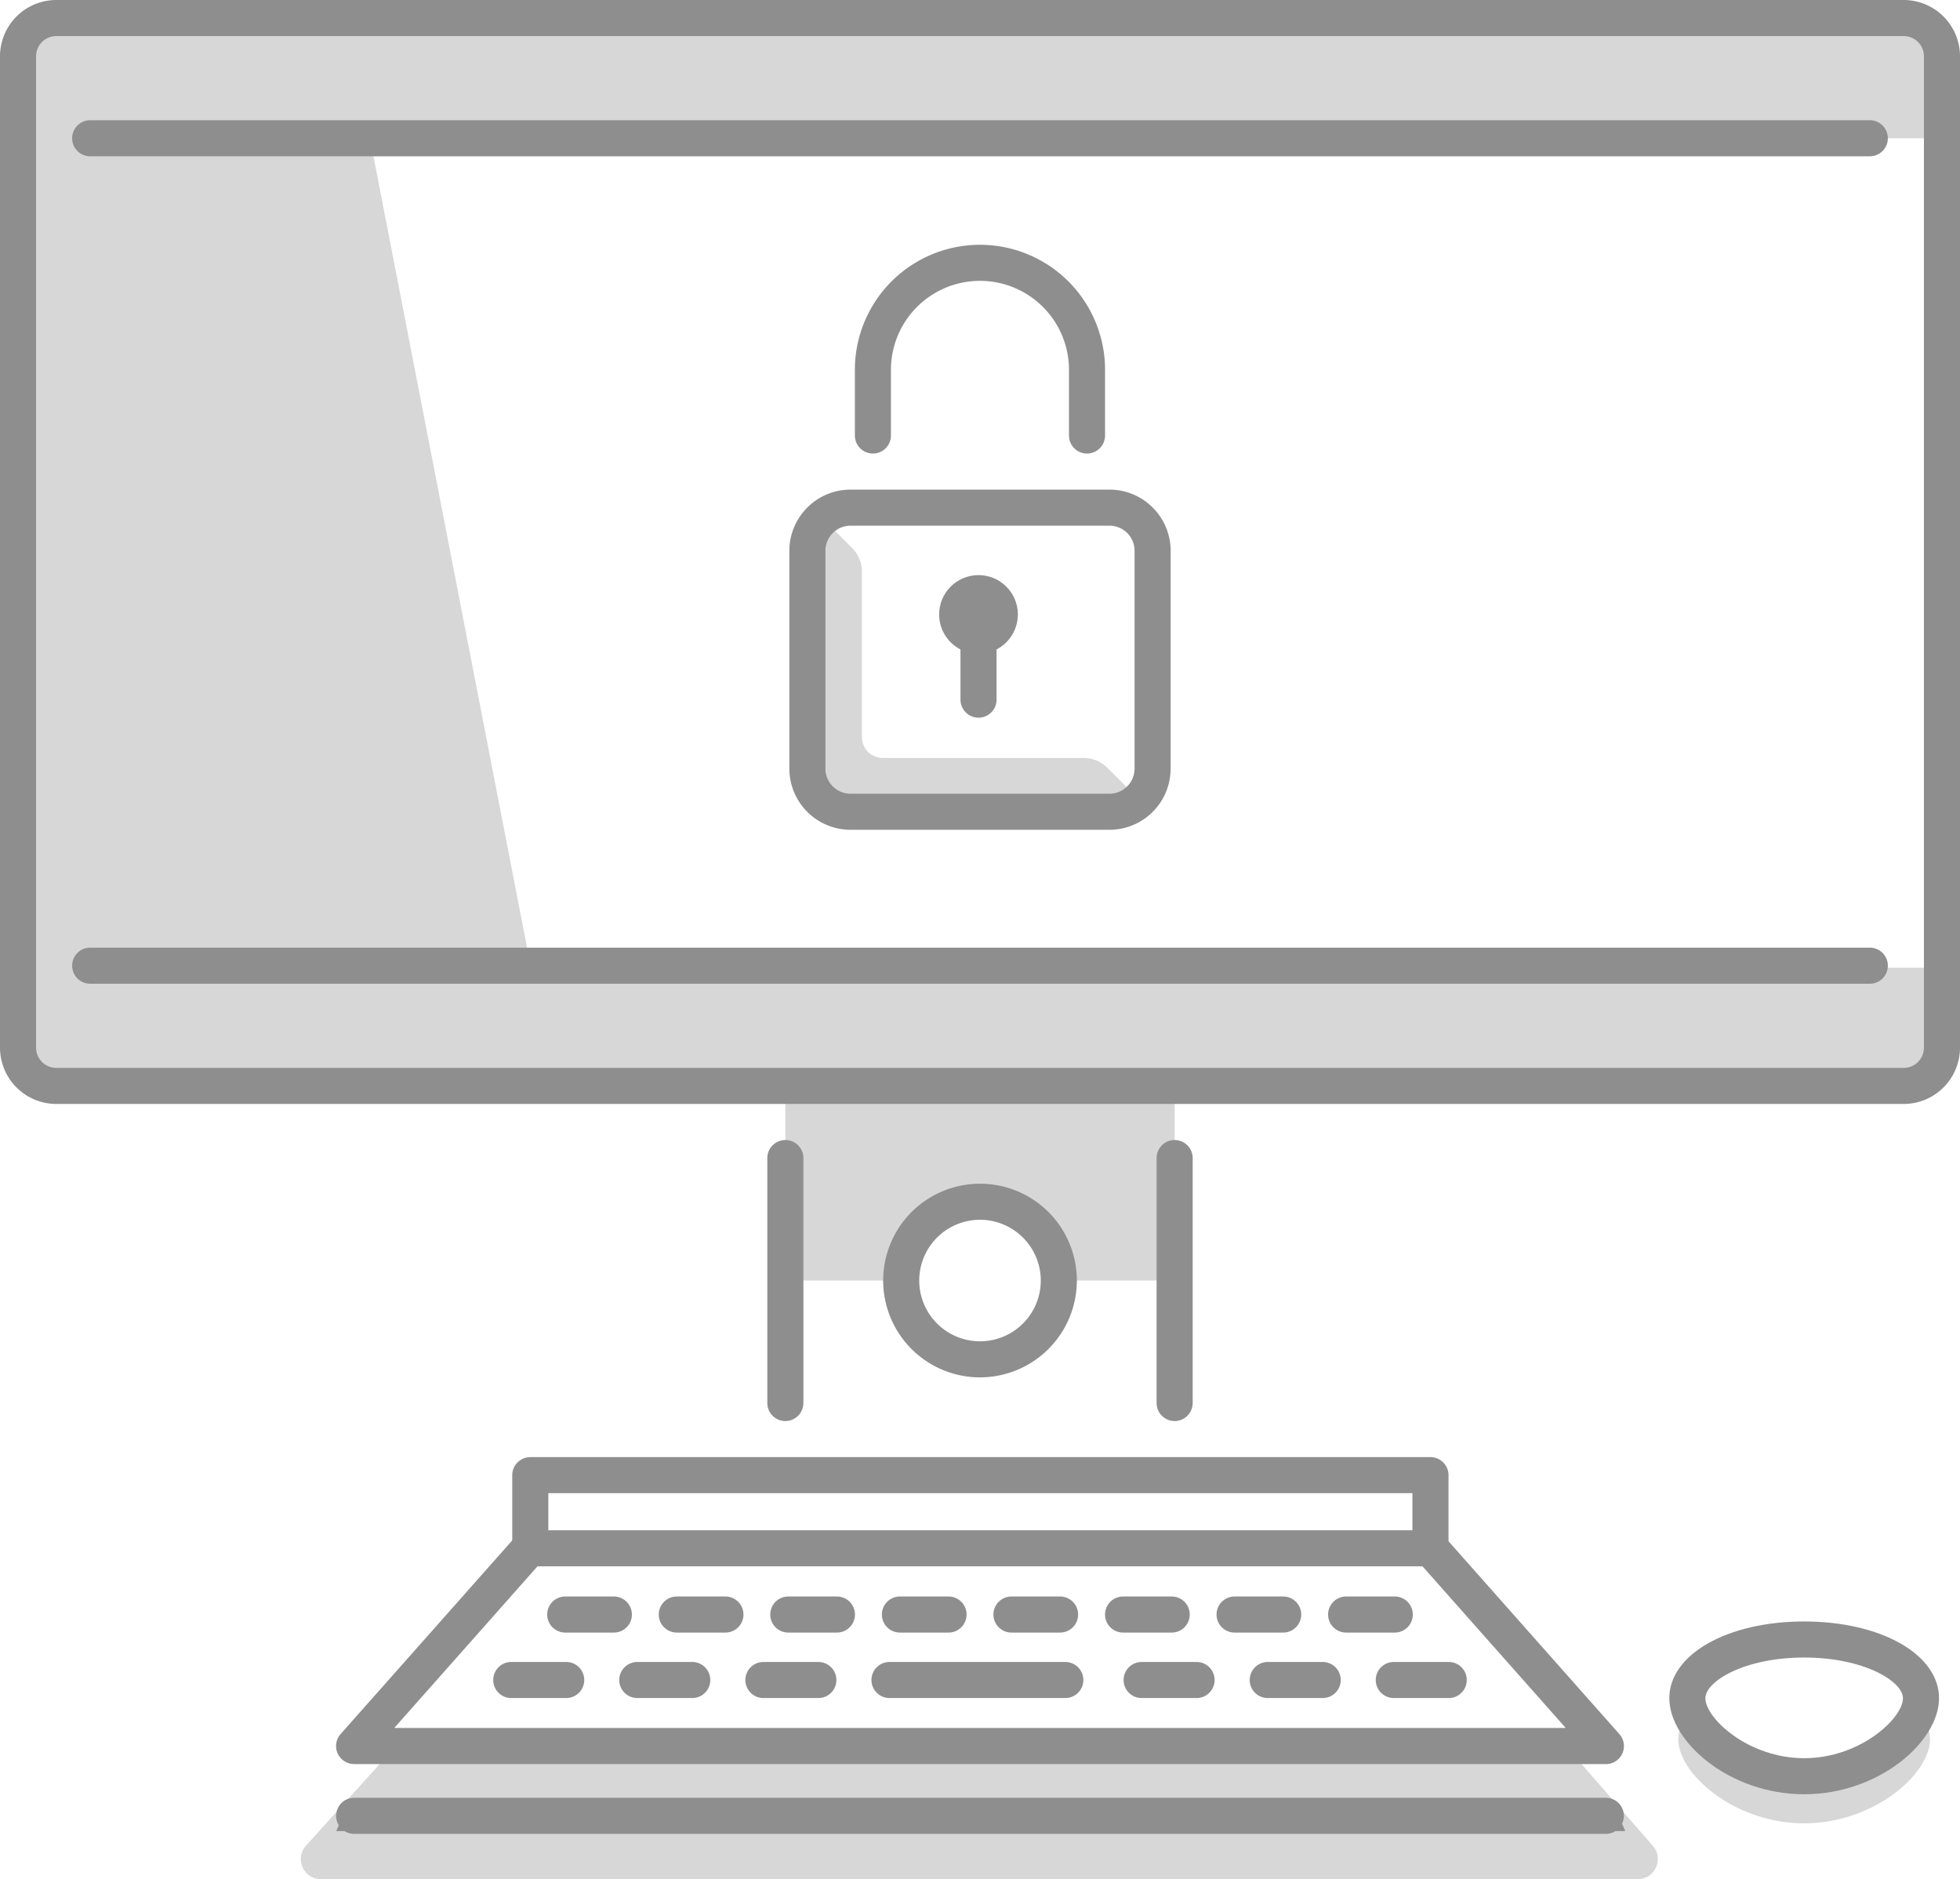 <svg xmlns="http://www.w3.org/2000/svg" width="163" height="156.3" viewBox="0 0 163 156.3">
  <g id="Group_7354" data-name="Group 7354" transform="translate(-1072 -2584)">
    <g id="Group_6121" data-name="Group 6121" transform="translate(933.5 2536.4)">
      <g id="Core_shadow" data-name="Core shadow">
        <path id="Path_5235" data-name="Path 5235" d="M172.085,193.6h-1.358l-6.77,7.5a1.672,1.672,0,0,0,1.21,2.8H274.723a1.672,1.672,0,0,0,1.21-2.8l-6.087-6.983h-1.32" fill="#d7d7d7"/>
        <g id="Group_6082" data-name="Group 6082">
          <path id="Path_5236" data-name="Path 5236" d="M203.813,137.921v16.187h9.527a6.66,6.66,0,1,1,13.32,0h9.527V137.921Z" fill="#d7d7d7"/>
        </g>
        <g id="Group_6083" data-name="Group 6083">
          <path id="Path_5237" data-name="Path 5237" d="M288.541,196.014c-4.712,0-8.7-2.716-10.007-5.293a2.934,2.934,0,0,0-.458,1.542c0,2.9,4.685,6.991,10.465,6.991s10.465-4.087,10.465-6.991a2.943,2.943,0,0,0-.458-1.542C297.236,193.3,293.253,196.014,288.541,196.014Z" fill="#d7d7d7"/>
        </g>
        <path id="Path_5238" data-name="Path 5238" d="M167.353,49.232l17.212,88.689H145.422s-5.585-.306-5.585-5.585V54.816s-.072-5.584,5.585-5.584Z" fill="#d7d7d7"/>
        <rect id="Rectangle_659" data-name="Rectangle 659" width="160" height="9.66" transform="translate(140 49.44)" fill="#d7d7d7"/>
        <rect id="Rectangle_660" data-name="Rectangle 660" width="160" height="9.66" transform="translate(140 128.091)" fill="#d7d7d7"/>
        <path id="Path_5239" data-name="Path 5239" d="M210.183,108.924V95.163a2.808,2.808,0,0,0-.824-1.988L206.883,90.7a4.019,4.019,0,0,0-1.181,2.851v17.537a4.032,4.032,0,0,0,4.032,4.031h20.484a4.022,4.022,0,0,0,2.851-1.18l-2.477-2.477a2.811,2.811,0,0,0-1.988-.823H211.9A1.713,1.713,0,0,1,210.183,108.924Z" fill="#d7d7d7"/>
      </g>
      <g id="Core">
        <g id="Group_6120" data-name="Group 6120">
          <g id="Group_6084" data-name="Group 6084">
            <path id="Path_5240" data-name="Path 5240" d="M257.461,177.879a1.5,1.5,0,0,1-1.5-1.5v-4.584H184.1v4.584a1.5,1.5,0,0,1-3,0v-6.084a1.5,1.5,0,0,1,1.5-1.5h74.862a1.5,1.5,0,0,1,1.5,1.5v6.084A1.5,1.5,0,0,1,257.461,177.879Z" fill="#8e8e8e"/>
          </g>
          <g id="Group_6085" data-name="Group 6085">
            <path id="Path_5241" data-name="Path 5241" d="M203.813,165.795a1.5,1.5,0,0,1-1.5-1.5V143.921a1.5,1.5,0,0,1,3,0v20.374A1.5,1.5,0,0,1,203.813,165.795Z" fill="#8e8e8e"/>
          </g>
          <g id="Group_6086" data-name="Group 6086">
            <path id="Path_5242" data-name="Path 5242" d="M236.187,165.795a1.5,1.5,0,0,1-1.5-1.5V143.921a1.5,1.5,0,0,1,3,0v20.374A1.5,1.5,0,0,1,236.187,165.795Z" fill="#8e8e8e"/>
          </g>
          <g id="Group_6087" data-name="Group 6087">
            <path id="Path_5243" data-name="Path 5243" d="M220,162.162a8.054,8.054,0,1,1,8.055-8.054A8.064,8.064,0,0,1,220,162.162Zm0-13.108a5.054,5.054,0,1,0,5.055,5.054A5.06,5.06,0,0,0,220,149.054Z" fill="#8e8e8e"/>
          </g>
          <g id="Group_6088" data-name="Group 6088">
            <path id="Path_5244" data-name="Path 5244" d="M288.541,196.836c-6.212,0-11.215-4.371-11.215-7.99,0-3.639,4.821-6.382,11.215-6.382s11.215,2.743,11.215,6.382C299.756,192.465,294.753,196.836,288.541,196.836Zm0-11.372c-5.015,0-8.215,2-8.215,3.382,0,1.664,3.552,4.99,8.215,4.99s8.215-3.326,8.215-4.99C296.756,187.467,293.556,185.464,288.541,185.464Z" fill="#8e8e8e"/>
          </g>
          <g id="Group_6090" data-name="Group 6090">
            <g id="Group_6089" data-name="Group 6089">
              <path id="Path_5245" data-name="Path 5245" d="M272.046,194.324H167.954a1.5,1.5,0,0,1-1.123-2.5L181.4,175.384a1.5,1.5,0,0,1,1.123-.505h74.954a1.5,1.5,0,0,1,1.123.505l14.569,16.445a1.5,1.5,0,0,1-1.123,2.5Zm-100.759-3h97.426L256.8,177.879H183.2Z" fill="#8e8e8e"/>
            </g>
          </g>
          <g id="Group_6108" data-name="Group 6108">
            <g id="Group_6091" data-name="Group 6091">
              <path id="Path_5246" data-name="Path 5246" d="M227.094,188.834H212.473a1.5,1.5,0,0,1,0-3h14.621a1.5,1.5,0,0,1,0,3Z" fill="#8e8e8e"/>
            </g>
            <g id="Group_6107" data-name="Group 6107">
              <g id="Group_6100" data-name="Group 6100">
                <g id="Group_6092" data-name="Group 6092">
                  <path id="Path_5247" data-name="Path 5247" d="M189.551,183.388h-4.044a1.5,1.5,0,0,1,0-3h4.044a1.5,1.5,0,1,1,0,3Z" fill="#8e8e8e"/>
                </g>
                <g id="Group_6093" data-name="Group 6093">
                  <path id="Path_5248" data-name="Path 5248" d="M198.828,183.388h-4.043a1.5,1.5,0,0,1,0-3h4.043a1.5,1.5,0,0,1,0,3Z" fill="#8e8e8e"/>
                </g>
                <g id="Group_6094" data-name="Group 6094">
                  <path id="Path_5249" data-name="Path 5249" d="M208.1,183.388h-4.043a1.5,1.5,0,1,1,0-3H208.1a1.5,1.5,0,1,1,0,3Z" fill="#8e8e8e"/>
                </g>
                <g id="Group_6095" data-name="Group 6095">
                  <path id="Path_5250" data-name="Path 5250" d="M217.383,183.388H213.34a1.5,1.5,0,1,1,0-3h4.043a1.5,1.5,0,0,1,0,3Z" fill="#8e8e8e"/>
                </g>
                <g id="Group_6096" data-name="Group 6096">
                  <path id="Path_5251" data-name="Path 5251" d="M226.66,183.388h-4.043a1.5,1.5,0,0,1,0-3h4.043a1.5,1.5,0,1,1,0,3Z" fill="#8e8e8e"/>
                </g>
                <g id="Group_6097" data-name="Group 6097">
                  <path id="Path_5252" data-name="Path 5252" d="M235.937,183.388H231.9a1.5,1.5,0,1,1,0-3h4.042a1.5,1.5,0,0,1,0,3Z" fill="#8e8e8e"/>
                </g>
                <g id="Group_6098" data-name="Group 6098">
                  <path id="Path_5253" data-name="Path 5253" d="M245.215,183.388h-4.043a1.5,1.5,0,0,1,0-3h4.043a1.5,1.5,0,0,1,0,3Z" fill="#8e8e8e"/>
                </g>
                <g id="Group_6099" data-name="Group 6099">
                  <path id="Path_5254" data-name="Path 5254" d="M254.493,183.388h-4.044a1.5,1.5,0,1,1,0-3h4.044a1.5,1.5,0,0,1,0,3Z" fill="#8e8e8e"/>
                </g>
              </g>
              <g id="Group_6101" data-name="Group 6101">
                <path id="Path_5255" data-name="Path 5255" d="M185.588,188.834h-4.569a1.5,1.5,0,0,1,0-3h4.569a1.5,1.5,0,0,1,0,3Z" fill="#8e8e8e"/>
              </g>
              <g id="Group_6102" data-name="Group 6102">
                <path id="Path_5256" data-name="Path 5256" d="M196.073,188.834H191.5a1.5,1.5,0,0,1,0-3h4.57a1.5,1.5,0,0,1,0,3Z" fill="#8e8e8e"/>
              </g>
              <g id="Group_6103" data-name="Group 6103">
                <path id="Path_5257" data-name="Path 5257" d="M206.558,188.834h-4.57a1.5,1.5,0,0,1,0-3h4.57a1.5,1.5,0,0,1,0,3Z" fill="#8e8e8e"/>
              </g>
              <g id="Group_6104" data-name="Group 6104">
                <path id="Path_5258" data-name="Path 5258" d="M238.012,188.834h-4.57a1.5,1.5,0,0,1,0-3h4.57a1.5,1.5,0,0,1,0,3Z" fill="#8e8e8e"/>
              </g>
              <g id="Group_6105" data-name="Group 6105">
                <path id="Path_5259" data-name="Path 5259" d="M248.5,188.834h-4.569a1.5,1.5,0,0,1,0-3H248.5a1.5,1.5,0,0,1,0,3Z" fill="#8e8e8e"/>
              </g>
              <g id="Group_6106" data-name="Group 6106">
                <path id="Path_5260" data-name="Path 5260" d="M258.981,188.834h-4.569a1.5,1.5,0,0,1,0-3h4.569a1.5,1.5,0,0,1,0,3Z" fill="#8e8e8e"/>
              </g>
            </g>
          </g>
          <g id="Group_6109" data-name="Group 6109">
            <path id="Path_5261" data-name="Path 5261" d="M273.663,199.9l-.754-1.734h-105.7l-.745,1.734Z" fill="#8e8e8e"/>
          </g>
          <g id="Group_6110" data-name="Group 6110">
            <path id="Path_5262" data-name="Path 5262" d="M272.046,200.13H167.954a1.5,1.5,0,1,1,0-3H272.046a1.5,1.5,0,0,1,0,3Z" fill="#8e8e8e"/>
          </g>
          <g id="Group_6111" data-name="Group 6111">
            <path id="Path_5263" data-name="Path 5263" d="M296.816,139.421H143.184a4.689,4.689,0,0,1-4.684-4.684V52.283a4.688,4.688,0,0,1,4.684-4.683H296.816a4.688,4.688,0,0,1,4.684,4.683v82.454A4.689,4.689,0,0,1,296.816,139.421ZM143.184,50.6a1.684,1.684,0,0,0-1.684,1.683v82.454a1.685,1.685,0,0,0,1.684,1.684H296.816a1.685,1.685,0,0,0,1.684-1.684V52.283a1.684,1.684,0,0,0-1.684-1.683Z" fill="#8e8e8e"/>
          </g>
          <g id="Group_6112" data-name="Group 6112">
            <path id="Path_5264" data-name="Path 5264" d="M294,129.421H146a1.5,1.5,0,0,1,0-3H294a1.5,1.5,0,0,1,0,3Z" fill="#8e8e8e"/>
          </g>
          <g id="Group_6113" data-name="Group 6113">
            <path id="Path_5265" data-name="Path 5265" d="M294,60.6H146a1.5,1.5,0,0,1,0-3H294a1.5,1.5,0,0,1,0,3Z" fill="#8e8e8e"/>
          </g>
          <g id="Group_6116" data-name="Group 6116">
            <g id="Group_6114" data-name="Group 6114">
              <circle id="Ellipse_56" data-name="Ellipse 56" cx="3.274" cy="3.274" r="3.274" transform="translate(216.601 95.434)" fill="#8e8e8e"/>
            </g>
            <g id="Group_6115" data-name="Group 6115">
              <path id="Path_5266" data-name="Path 5266" d="M219.876,107.292a1.5,1.5,0,0,1-1.5-1.5V98.709a1.5,1.5,0,0,1,3,0v7.083A1.5,1.5,0,0,1,219.876,107.292Z" fill="#8e8e8e"/>
            </g>
          </g>
          <g id="Group_6119" data-name="Group 6119">
            <g id="Group_6117" data-name="Group 6117">
              <path id="Path_5267" data-name="Path 5267" d="M228.9,85.323a1.5,1.5,0,0,1-1.5-1.5v-5.46a7.4,7.4,0,0,0-14.806,0v5.46a1.5,1.5,0,0,1-3,0v-5.46a10.4,10.4,0,0,1,20.806,0v5.46A1.5,1.5,0,0,1,228.9,85.323Z" fill="#8e8e8e"/>
            </g>
            <g id="Group_6118" data-name="Group 6118">
              <path id="Path_5268" data-name="Path 5268" d="M230.77,116.617H209.23a5.091,5.091,0,0,1-5.085-5.085V93.408a5.091,5.091,0,0,1,5.085-5.085h21.54a5.09,5.09,0,0,1,5.084,5.085v18.124A5.09,5.09,0,0,1,230.77,116.617ZM209.23,91.323a2.088,2.088,0,0,0-2.085,2.085v18.124a2.088,2.088,0,0,0,2.085,2.085h21.54a2.087,2.087,0,0,0,2.084-2.085V93.408a2.087,2.087,0,0,0-2.084-2.085Z" fill="#8e8e8e"/>
            </g>
          </g>
        </g>
      </g>
    </g>
  </g>
</svg>
